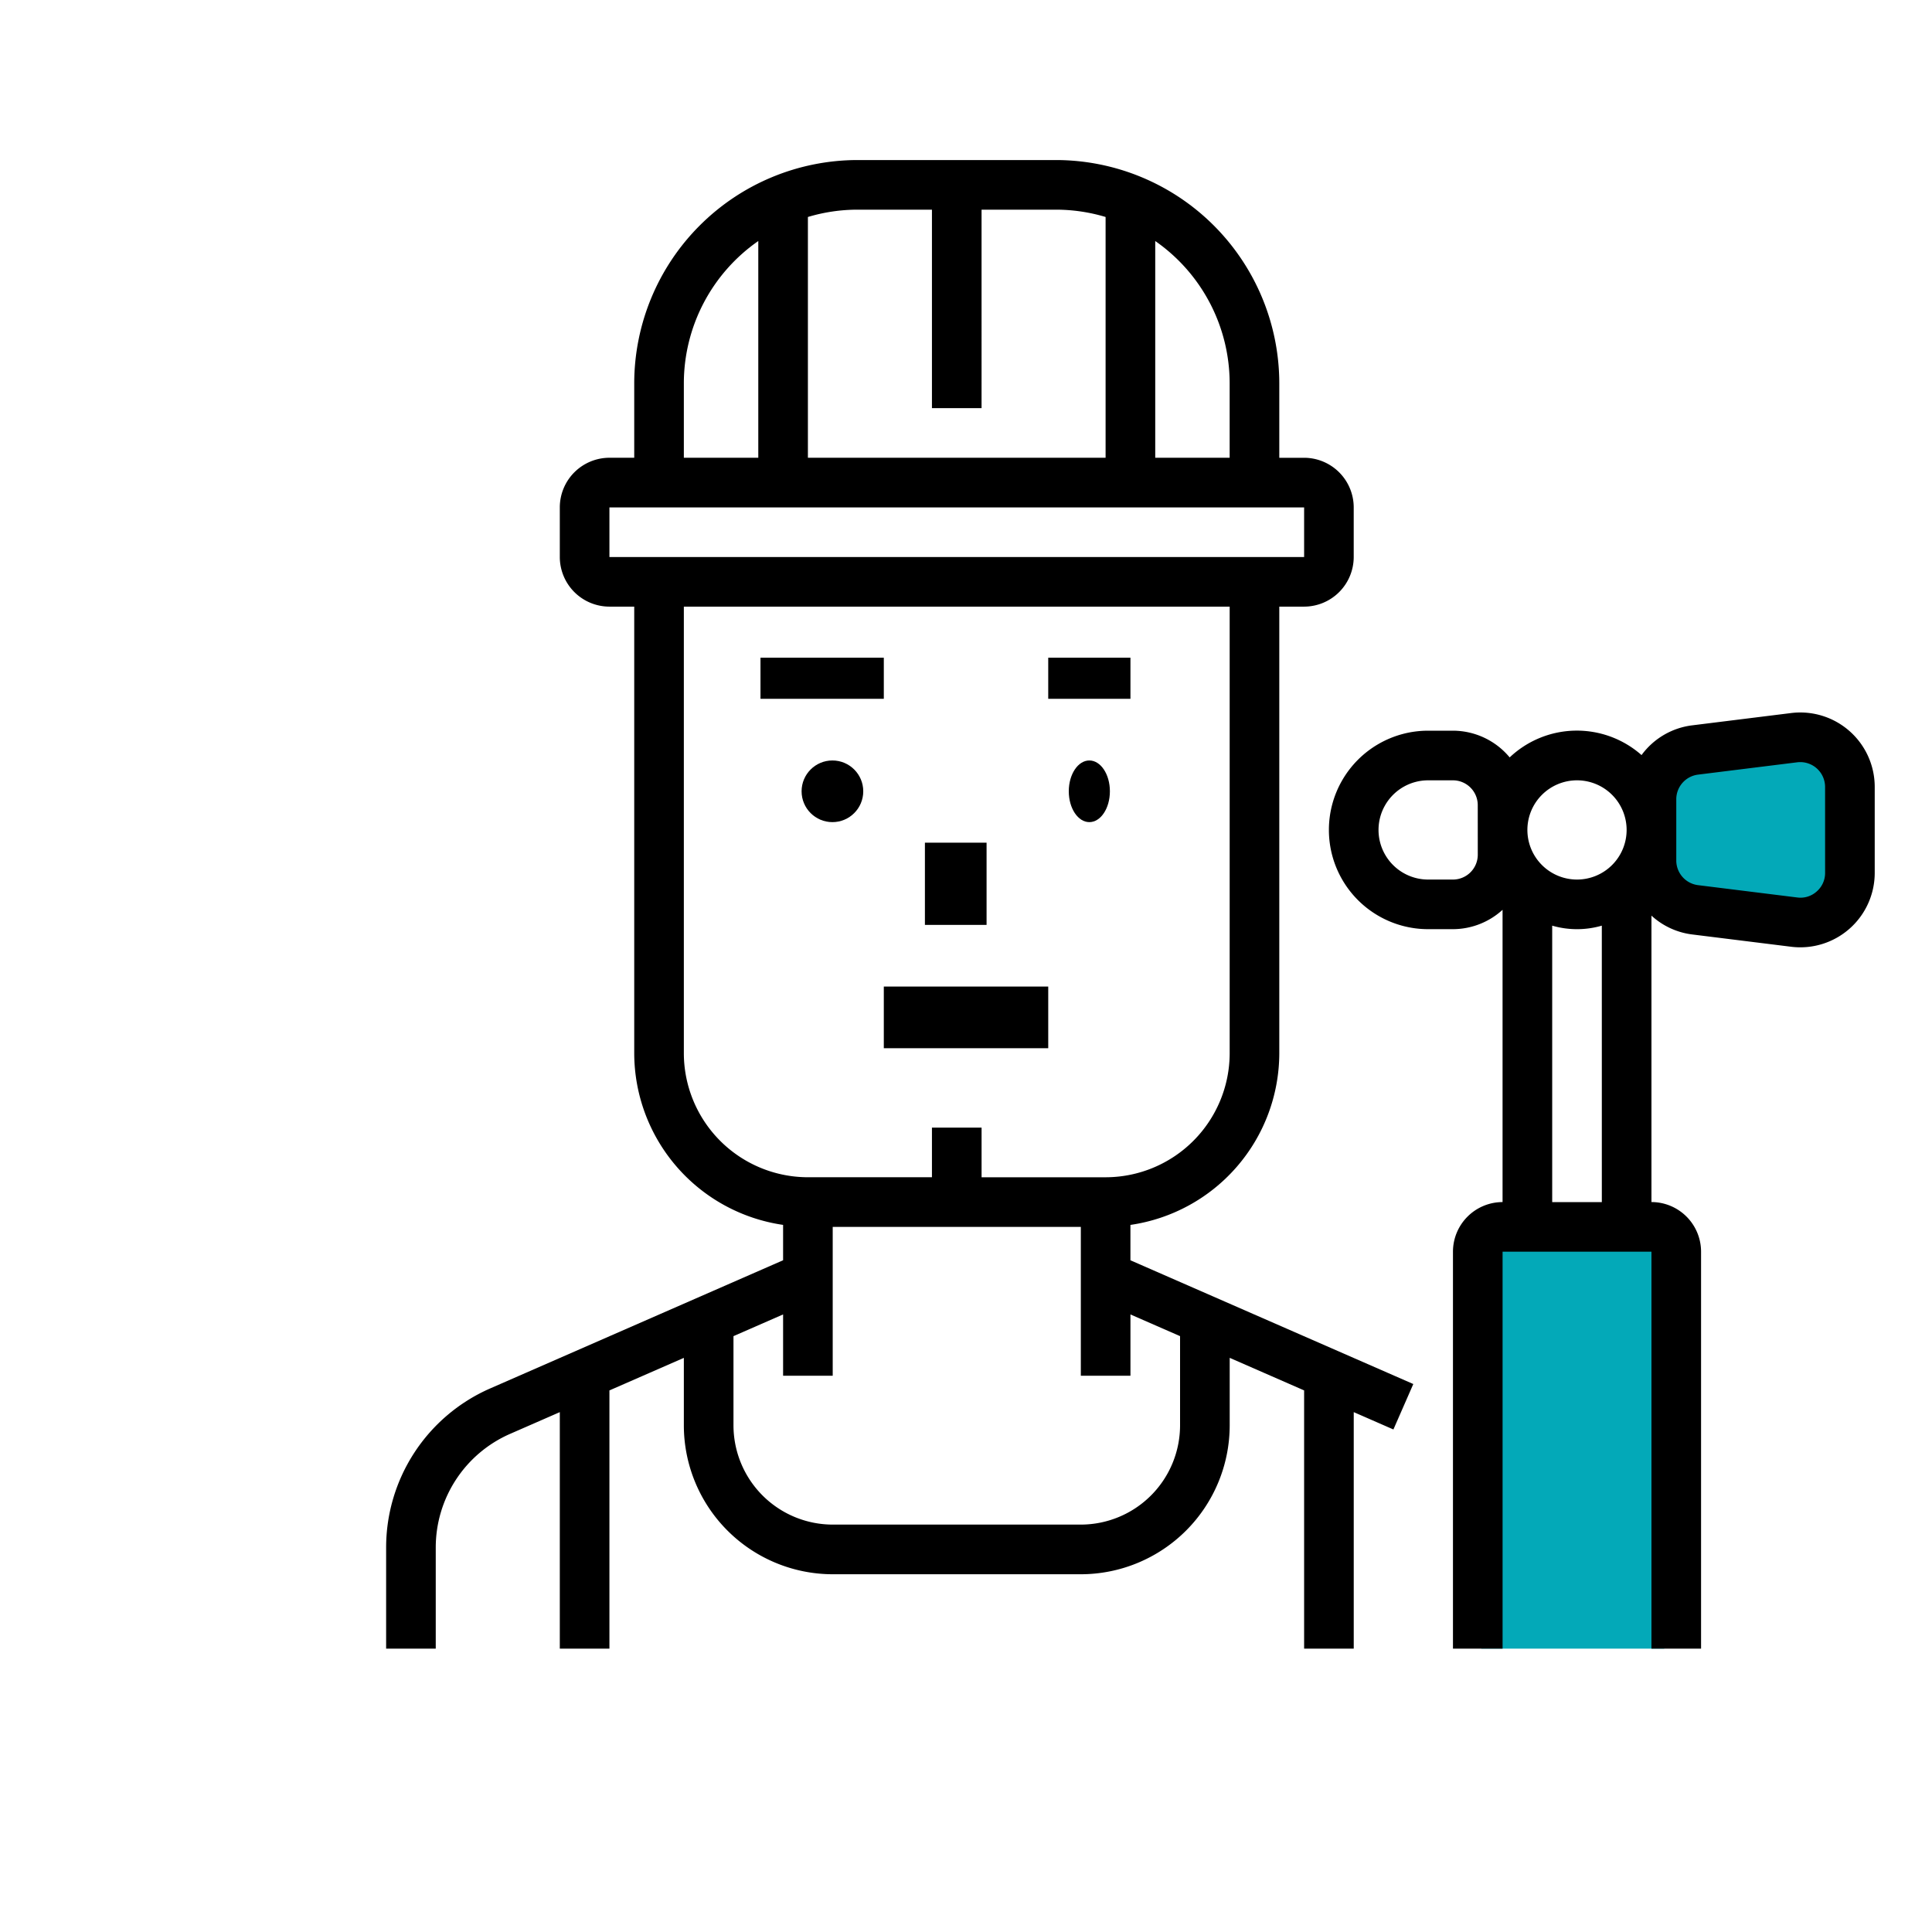 <svg xmlns="http://www.w3.org/2000/svg" width="94" height="94" viewBox="0 0 94 94"><defs><style>.a{fill:none;}.b{fill:#03a9b8;}</style></defs><rect class="a" width="94" height="94"/><path class="b" d="M14187.818-7019.181l7.965-1.145s1.1,8.775-.572,8.775a64.885,64.885,0,0,1-7.393-1.264Z" transform="translate(-14106.668 7056.51)"/><path class="b" d="M67.1,55.154l8.434-.289V75.133h-8.9Z" transform="translate(5.438 5.08)"/><g transform="translate(18.787 7.787)"><circle cx="1.5" cy="1.5" r="1.5" transform="translate(20.214 29.213)"/><rect width="6" height="2" transform="translate(18.214 24.213)"/><ellipse cx="1" cy="1.5" rx="1" ry="1.5" transform="translate(33.214 29.213)"/><rect width="4" height="2" transform="translate(32.214 24.213)"/><rect width="3" height="4" transform="translate(26.214 33.213)"/><path d="M4.414,69.507a6.036,6.036,0,0,1,3.617-5.53l2.419-1.058V74.427h2.414V61.863l3.621-1.584v3.285a7.251,7.251,0,0,0,7.243,7.243H35.8a7.251,7.251,0,0,0,7.243-7.243V60.278l3.621,1.584V74.427h2.414V62.919l.723.316,1.207.528.968-2.211-1.207-.528L38.213,55.531V53.81a8.456,8.456,0,0,0,7.243-8.353V23.728h1.207a2.417,2.417,0,0,0,2.414-2.414V18.9a2.417,2.417,0,0,0-2.414-2.414H45.456V12.864A10.877,10.877,0,0,0,34.592,2H24.935A10.877,10.877,0,0,0,14.071,12.864v3.621H12.864A2.417,2.417,0,0,0,10.45,18.9v2.414a2.417,2.417,0,0,0,2.414,2.414h1.207V45.456a8.456,8.456,0,0,0,7.243,8.353v1.721L7.063,61.766A8.45,8.45,0,0,0,2,69.507v4.92H4.414ZM39.42,5.94a8.442,8.442,0,0,1,3.621,6.924v3.621H39.42ZM22.521,4.77a8.415,8.415,0,0,1,2.414-.356h3.621v9.657h2.414V4.414h3.621a8.415,8.415,0,0,1,2.414.356V16.485H22.521Zm-6.036,8.094A8.442,8.442,0,0,1,20.107,5.94V16.485H16.485Zm-3.621,8.45V18.9h33.8l0,2.414Zm3.621,24.142V23.728H43.042V45.456a6.043,6.043,0,0,1-6.036,6.036H30.971V49.077H28.556v2.414H22.521A6.043,6.043,0,0,1,16.485,45.456ZM18.9,59.222l2.414-1.056v2.983h2.414V53.906H35.8v7.243h2.414V58.166l2.414,1.056v4.341A4.834,4.834,0,0,1,35.8,68.391H23.728A4.834,4.834,0,0,1,18.9,63.563Z" transform="translate(-2 -2)"/><rect width="8" height="3" transform="translate(24.214 40.213)"/><path d="M62.486,24.294l-4.828.6a3.6,3.6,0,0,0-2.447,1.445,4.753,4.753,0,0,0-6.416.113,3.6,3.6,0,0,0-2.759-1.3H44.828a4.828,4.828,0,1,0,0,9.657h1.207a3.594,3.594,0,0,0,2.414-.942v14.22A2.417,2.417,0,0,0,46.036,50.5V69.815H48.45V50.5h7.243V69.815h2.414V50.5a2.417,2.417,0,0,0-2.414-2.414V34.15a3.59,3.59,0,0,0,1.965.914l4.828.6a3.621,3.621,0,0,0,4.07-3.593V27.887a3.621,3.621,0,0,0-4.07-3.593ZM47.243,31.188a1.209,1.209,0,0,1-1.207,1.207H44.828a2.414,2.414,0,1,1,0-4.828h1.207a1.209,1.209,0,0,1,1.207,1.207Zm6.036,16.9H50.864V34.638a4.335,4.335,0,0,0,2.414,0ZM52.071,32.395a2.414,2.414,0,1,1,2.414-2.414,2.414,2.414,0,0,1-2.414,2.414Zm12.071-.321a1.19,1.19,0,0,1-.408.9,1.177,1.177,0,0,1-.948.293l-4.828-.6a1.209,1.209,0,0,1-1.057-1.2V28.49a1.209,1.209,0,0,1,1.057-1.2l4.828-.6a1.258,1.258,0,0,1,.155-.009,1.208,1.208,0,0,1,1.2,1.207Z" transform="translate(5.87 2.612)"/></g></svg>